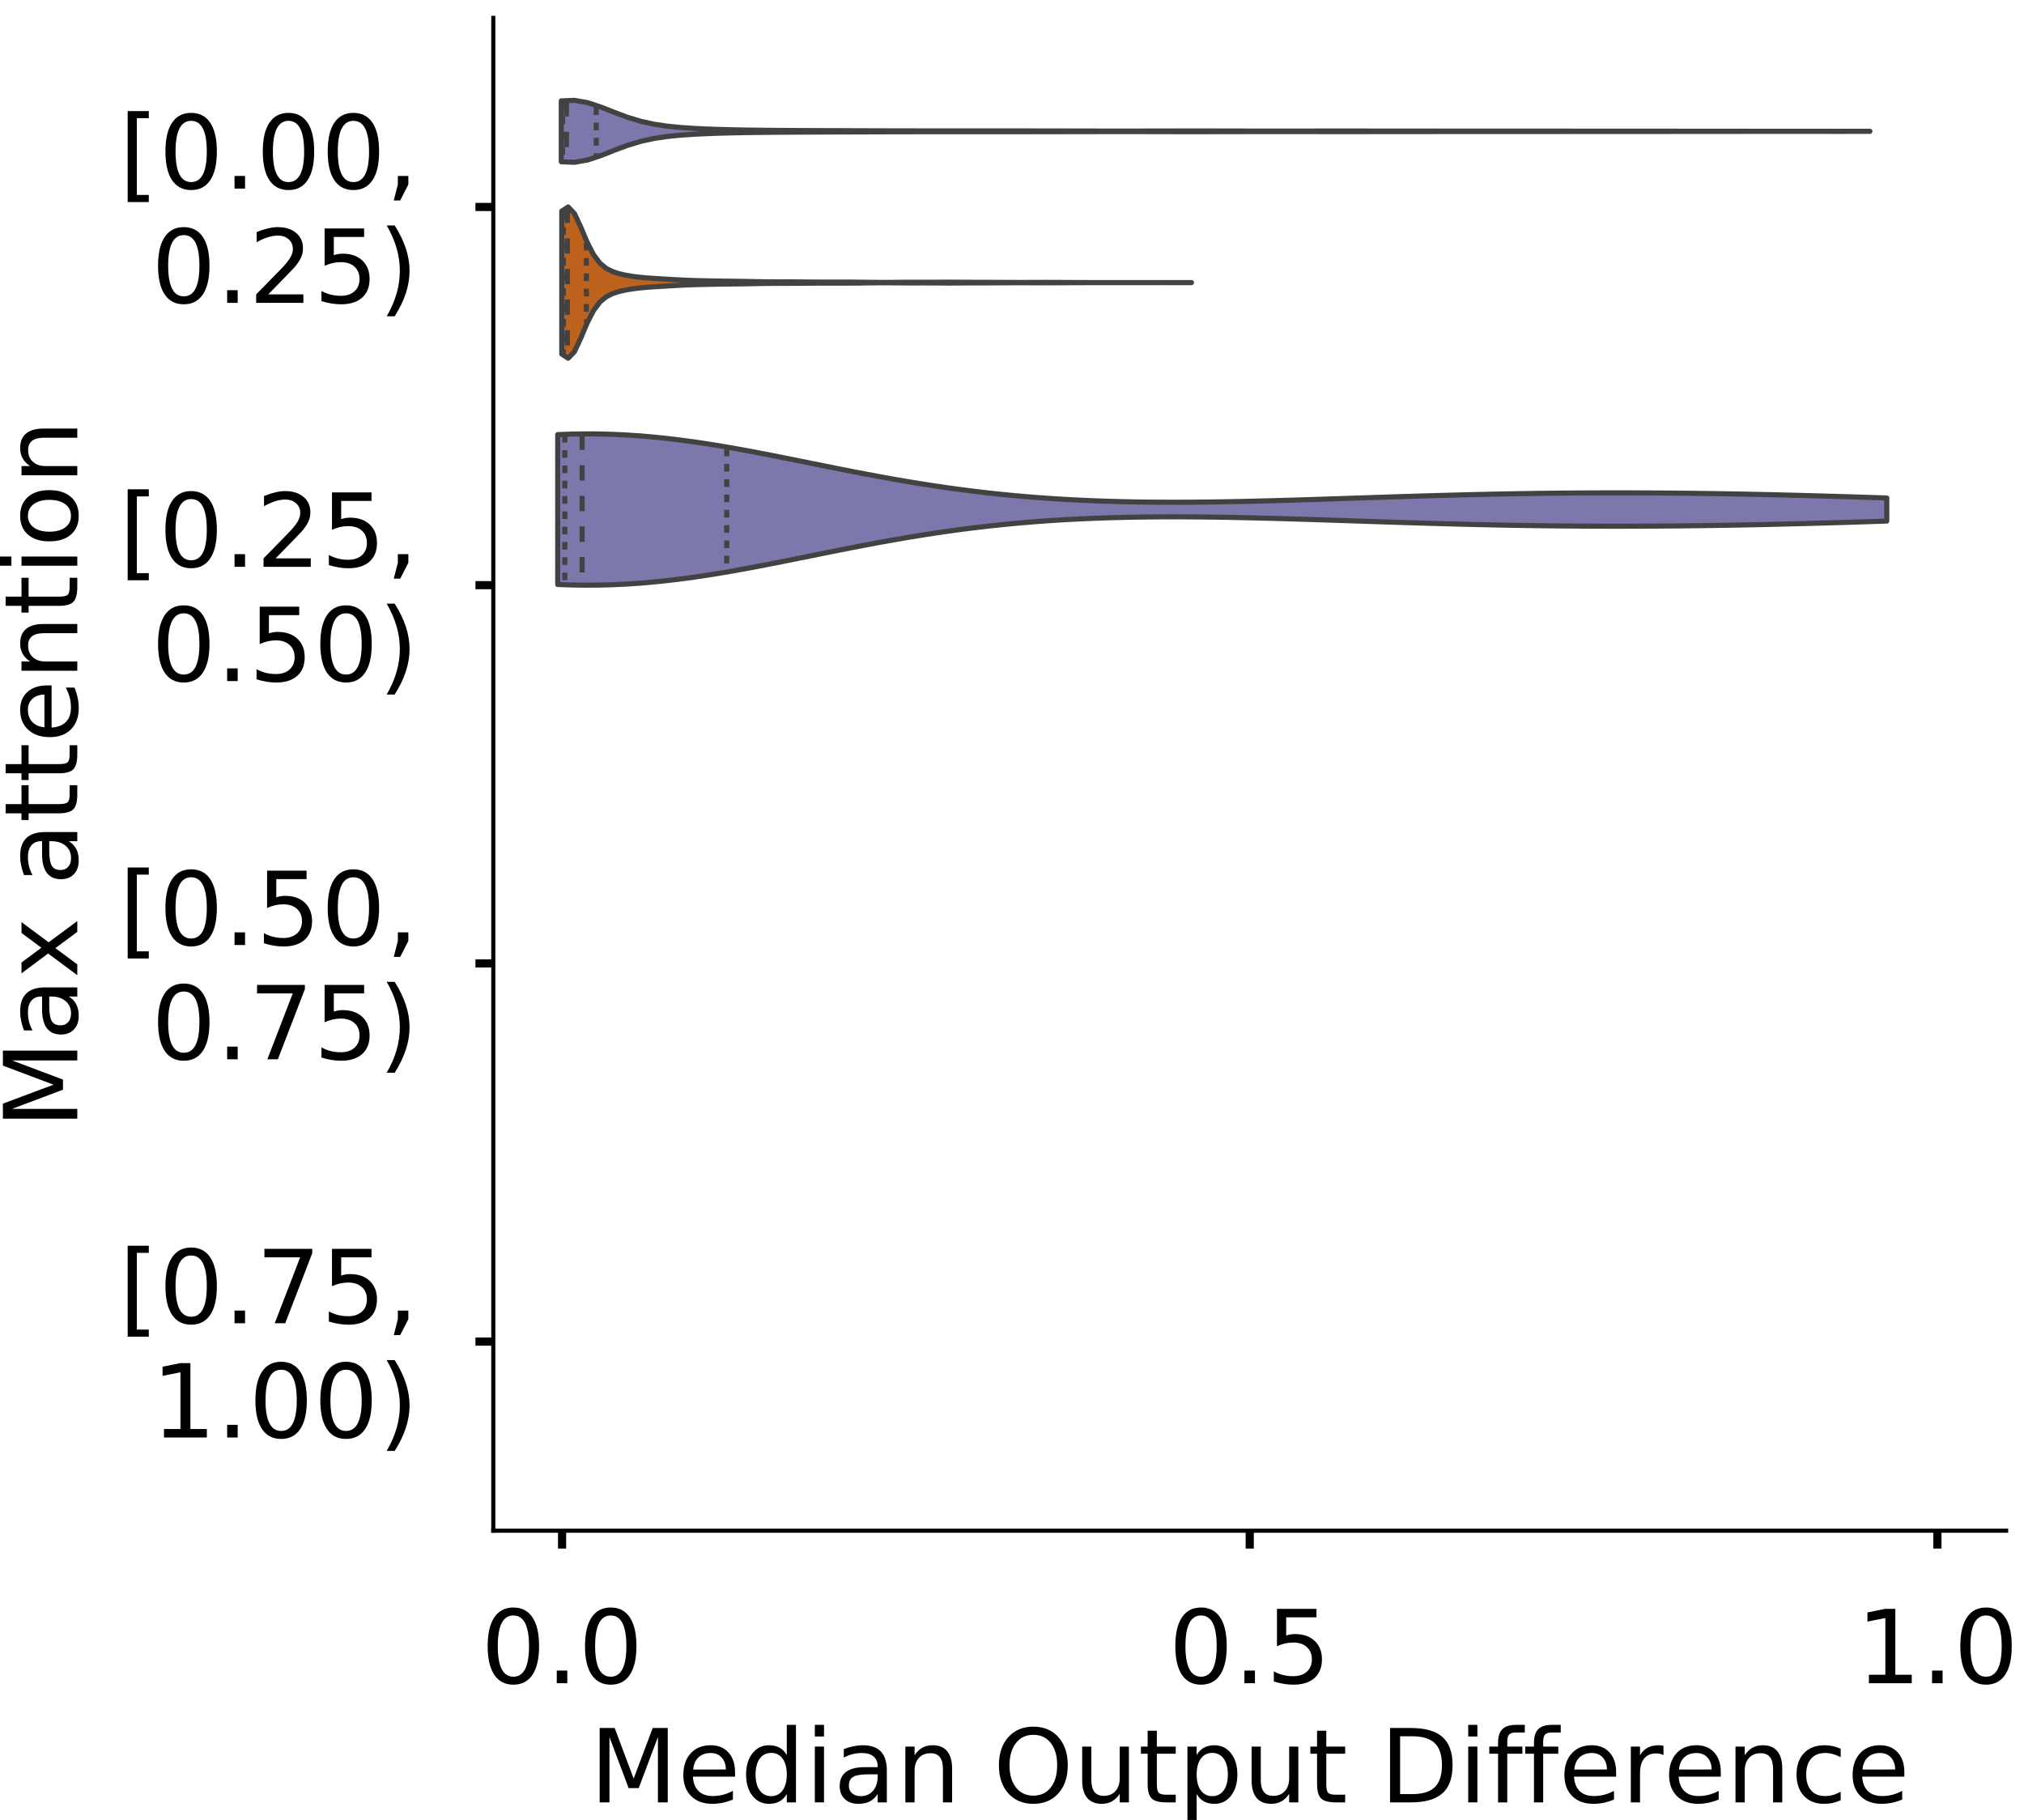 <?xml version="1.0" encoding="utf-8" standalone="no"?>
<!DOCTYPE svg PUBLIC "-//W3C//DTD SVG 1.1//EN"
  "http://www.w3.org/Graphics/SVG/1.1/DTD/svg11.dtd">
<!-- Created with matplotlib (https://matplotlib.org/) -->
<svg height="356.753pt" version="1.1" viewBox="0 0 396.753 356.753" width="396.753pt" xmlns="http://www.w3.org/2000/svg" xmlns:xlink="http://www.w3.org/1999/xlink">
 <defs>
  <style type="text/css">
*{stroke-linecap:butt;stroke-linejoin:round;}
  </style>
 </defs>
 <g id="figure_1">
  <g id="patch_1">
   <path d="M 0 356.753 
L 396.753 356.753 
L 396.753 0 
L 0 0 
z
" style="fill:#ffffff;"/>
  </g>
  <g id="axes_1">
   <g id="patch_2">
    <path d="M 96.7 300.053 
L 393.253 300.053 
L 393.253 3.5 
L 96.7 3.5 
z
" style="fill:#ffffff;"/>
   </g>
   <g id="PolyCollection_1">
    <defs>
     <path d="M 110.026 -325.046 
L 110.026 -336.978 
L 112.617 -337.085 
L 115.208 -336.627 
L 117.799 -335.765 
L 120.39 -334.74 
L 122.981 -333.772 
L 125.572 -332.987 
L 128.164 -332.415 
L 130.755 -332.027 
L 133.346 -331.768 
L 135.937 -331.592 
L 138.528 -331.467 
L 141.119 -331.377 
L 143.71 -331.311 
L 146.301 -331.263 
L 148.892 -331.228 
L 151.483 -331.203 
L 154.074 -331.184 
L 156.666 -331.17 
L 159.257 -331.159 
L 161.848 -331.149 
L 164.439 -331.14 
L 167.03 -331.13 
L 169.621 -331.121 
L 172.212 -331.113 
L 174.803 -331.106 
L 177.394 -331.101 
L 179.985 -331.098 
L 182.576 -331.096 
L 185.168 -331.097 
L 187.759 -331.097 
L 190.35 -331.098 
L 192.941 -331.097 
L 195.532 -331.096 
L 198.123 -331.093 
L 200.714 -331.09 
L 203.305 -331.087 
L 205.896 -331.083 
L 208.487 -331.079 
L 211.078 -331.074 
L 213.67 -331.069 
L 216.261 -331.065 
L 218.852 -331.064 
L 221.443 -331.064 
L 224.034 -331.067 
L 226.625 -331.072 
L 229.216 -331.077 
L 231.807 -331.08 
L 234.398 -331.082 
L 236.989 -331.08 
L 239.58 -331.076 
L 242.172 -331.071 
L 244.763 -331.066 
L 247.354 -331.063 
L 249.945 -331.063 
L 252.536 -331.063 
L 255.127 -331.065 
L 257.718 -331.067 
L 260.309 -331.069 
L 262.9 -331.07 
L 265.491 -331.069 
L 268.082 -331.067 
L 270.674 -331.065 
L 273.265 -331.062 
L 275.856 -331.059 
L 278.447 -331.058 
L 281.038 -331.057 
L 283.629 -331.055 
L 286.22 -331.054 
L 288.811 -331.051 
L 291.402 -331.049 
L 293.993 -331.048 
L 296.584 -331.047 
L 299.176 -331.047 
L 301.767 -331.047 
L 304.358 -331.047 
L 306.949 -331.046 
L 309.54 -331.045 
L 312.131 -331.043 
L 314.722 -331.041 
L 317.313 -331.04 
L 319.904 -331.039 
L 322.495 -331.038 
L 325.086 -331.037 
L 327.678 -331.036 
L 330.269 -331.034 
L 332.86 -331.032 
L 335.451 -331.03 
L 338.042 -331.028 
L 340.633 -331.026 
L 343.224 -331.024 
L 345.815 -331.023 
L 348.406 -331.022 
L 350.997 -331.022 
L 353.588 -331.023 
L 356.18 -331.024 
L 358.771 -331.024 
L 361.362 -331.024 
L 363.953 -331.023 
L 366.544 -331.022 
L 366.544 -331.002 
L 366.544 -331.002 
L 363.953 -331 
L 361.362 -330.999 
L 358.771 -330.999 
L 356.18 -331 
L 353.588 -331.001 
L 350.997 -331.001 
L 348.406 -331.002 
L 345.815 -331.001 
L 343.224 -331 
L 340.633 -330.998 
L 338.042 -330.996 
L 335.451 -330.994 
L 332.86 -330.991 
L 330.269 -330.99 
L 327.678 -330.988 
L 325.086 -330.987 
L 322.495 -330.986 
L 319.904 -330.985 
L 317.313 -330.984 
L 314.722 -330.982 
L 312.131 -330.981 
L 309.54 -330.979 
L 306.949 -330.978 
L 304.358 -330.977 
L 301.767 -330.977 
L 299.176 -330.977 
L 296.584 -330.977 
L 293.993 -330.976 
L 291.402 -330.974 
L 288.811 -330.972 
L 286.22 -330.97 
L 283.629 -330.968 
L 281.038 -330.967 
L 278.447 -330.966 
L 275.856 -330.964 
L 273.265 -330.962 
L 270.674 -330.959 
L 268.082 -330.956 
L 265.491 -330.954 
L 262.9 -330.954 
L 260.309 -330.955 
L 257.718 -330.957 
L 255.127 -330.959 
L 252.536 -330.96 
L 249.945 -330.961 
L 247.354 -330.96 
L 244.763 -330.958 
L 242.172 -330.953 
L 239.58 -330.948 
L 236.989 -330.944 
L 234.398 -330.942 
L 231.807 -330.943 
L 229.216 -330.947 
L 226.625 -330.952 
L 224.034 -330.957 
L 221.443 -330.96 
L 218.852 -330.96 
L 216.261 -330.958 
L 213.67 -330.955 
L 211.078 -330.95 
L 208.487 -330.945 
L 205.896 -330.941 
L 203.305 -330.937 
L 200.714 -330.933 
L 198.123 -330.93 
L 195.532 -330.928 
L 192.941 -330.926 
L 190.35 -330.926 
L 187.759 -330.926 
L 185.168 -330.927 
L 182.576 -330.927 
L 179.985 -330.926 
L 177.394 -330.923 
L 174.803 -330.918 
L 172.212 -330.911 
L 169.621 -330.902 
L 167.03 -330.893 
L 164.439 -330.884 
L 161.848 -330.875 
L 159.257 -330.865 
L 156.666 -330.854 
L 154.074 -330.84 
L 151.483 -330.821 
L 148.892 -330.796 
L 146.301 -330.761 
L 143.71 -330.713 
L 141.119 -330.647 
L 138.528 -330.556 
L 135.937 -330.432 
L 133.346 -330.256 
L 130.755 -329.997 
L 128.164 -329.608 
L 125.572 -329.037 
L 122.981 -328.252 
L 120.39 -327.283 
L 117.799 -326.259 
L 115.208 -325.397 
L 112.617 -324.938 
L 110.026 -325.046 
z
" id="m4f6baaabb4" style="stroke:#424242;"/>
    </defs>
    <g clip-path="url(#pbac6466968)">
     <use style="fill:#7c78ab;stroke:#424242;" x="0" xlink:href="#m4f6baaabb4" y="356.753"/>
    </g>
   </g>
   <g id="PolyCollection_2">
    <defs>
     <path d="M 110.122 -287.344 
L 110.122 -315.369 
L 111.369 -316.184 
L 112.616 -314.873 
L 113.863 -312.187 
L 115.11 -309.237 
L 116.357 -306.812 
L 117.603 -305.153 
L 118.85 -304.129 
L 120.097 -303.506 
L 121.344 -303.104 
L 122.591 -302.82 
L 123.838 -302.606 
L 125.085 -302.442 
L 126.331 -302.318 
L 127.578 -302.221 
L 128.825 -302.141 
L 130.072 -302.066 
L 131.319 -301.991 
L 132.566 -301.919 
L 133.813 -301.854 
L 135.059 -301.801 
L 136.306 -301.76 
L 137.553 -301.727 
L 138.8 -301.7 
L 140.047 -301.676 
L 141.294 -301.657 
L 142.541 -301.641 
L 143.788 -301.626 
L 145.034 -301.61 
L 146.281 -301.59 
L 147.528 -301.565 
L 148.775 -301.54 
L 150.022 -301.52 
L 151.269 -301.508 
L 152.516 -301.504 
L 153.762 -301.503 
L 155.009 -301.499 
L 156.256 -301.491 
L 157.503 -301.482 
L 158.75 -301.473 
L 159.997 -301.466 
L 161.244 -301.461 
L 162.49 -301.458 
L 163.737 -301.457 
L 164.984 -301.457 
L 166.231 -301.456 
L 167.478 -301.451 
L 168.725 -301.438 
L 169.972 -301.422 
L 171.218 -301.407 
L 172.465 -301.398 
L 173.712 -301.397 
L 174.959 -301.404 
L 176.206 -301.415 
L 177.453 -301.424 
L 178.7 -301.426 
L 179.946 -301.424 
L 181.193 -301.422 
L 182.44 -301.425 
L 183.687 -301.433 
L 184.934 -301.442 
L 186.181 -301.445 
L 187.428 -301.441 
L 188.674 -301.432 
L 189.921 -301.423 
L 191.168 -301.418 
L 192.415 -301.415 
L 193.662 -301.413 
L 194.909 -301.409 
L 196.156 -301.403 
L 197.403 -301.396 
L 198.649 -301.391 
L 199.896 -301.388 
L 201.143 -301.389 
L 202.39 -301.393 
L 203.637 -301.398 
L 204.884 -301.401 
L 206.131 -301.4 
L 207.377 -301.394 
L 208.624 -301.387 
L 209.871 -301.38 
L 211.118 -301.375 
L 212.365 -301.371 
L 213.612 -301.367 
L 214.859 -301.364 
L 216.105 -301.362 
L 217.352 -301.361 
L 218.599 -301.363 
L 219.846 -301.365 
L 221.093 -301.367 
L 222.34 -301.367 
L 223.587 -301.366 
L 224.833 -301.363 
L 226.08 -301.361 
L 227.327 -301.359 
L 228.574 -301.36 
L 229.821 -301.361 
L 231.068 -301.364 
L 232.315 -301.366 
L 233.561 -301.367 
L 233.561 -301.346 
L 233.561 -301.346 
L 232.315 -301.347 
L 231.068 -301.349 
L 229.821 -301.352 
L 228.574 -301.353 
L 227.327 -301.354 
L 226.08 -301.352 
L 224.833 -301.35 
L 223.587 -301.347 
L 222.34 -301.346 
L 221.093 -301.346 
L 219.846 -301.348 
L 218.599 -301.35 
L 217.352 -301.352 
L 216.105 -301.351 
L 214.859 -301.349 
L 213.612 -301.346 
L 212.365 -301.342 
L 211.118 -301.338 
L 209.871 -301.333 
L 208.624 -301.326 
L 207.377 -301.319 
L 206.131 -301.313 
L 204.884 -301.312 
L 203.637 -301.315 
L 202.39 -301.32 
L 201.143 -301.324 
L 199.896 -301.325 
L 198.649 -301.322 
L 197.403 -301.317 
L 196.156 -301.31 
L 194.909 -301.304 
L 193.662 -301.3 
L 192.415 -301.298 
L 191.168 -301.295 
L 189.921 -301.29 
L 188.674 -301.281 
L 187.428 -301.272 
L 186.181 -301.268 
L 184.934 -301.271 
L 183.687 -301.28 
L 182.44 -301.288 
L 181.193 -301.291 
L 179.946 -301.289 
L 178.7 -301.287 
L 177.453 -301.289 
L 176.206 -301.298 
L 174.959 -301.309 
L 173.712 -301.316 
L 172.465 -301.315 
L 171.218 -301.306 
L 169.972 -301.291 
L 168.725 -301.275 
L 167.478 -301.262 
L 166.231 -301.257 
L 164.984 -301.256 
L 163.737 -301.256 
L 162.49 -301.255 
L 161.244 -301.252 
L 159.997 -301.247 
L 158.75 -301.24 
L 157.503 -301.231 
L 156.256 -301.222 
L 155.009 -301.214 
L 153.762 -301.21 
L 152.516 -301.209 
L 151.269 -301.205 
L 150.022 -301.193 
L 148.775 -301.173 
L 147.528 -301.148 
L 146.281 -301.123 
L 145.034 -301.103 
L 143.788 -301.087 
L 142.541 -301.072 
L 141.294 -301.056 
L 140.047 -301.037 
L 138.8 -301.013 
L 137.553 -300.986 
L 136.306 -300.953 
L 135.059 -300.912 
L 133.813 -300.859 
L 132.566 -300.794 
L 131.319 -300.722 
L 130.072 -300.647 
L 128.825 -300.572 
L 127.578 -300.492 
L 126.331 -300.395 
L 125.085 -300.271 
L 123.838 -300.107 
L 122.591 -299.893 
L 121.344 -299.609 
L 120.097 -299.207 
L 118.85 -298.584 
L 117.603 -297.56 
L 116.357 -295.901 
L 115.11 -293.476 
L 113.863 -290.526 
L 112.616 -287.84 
L 111.369 -286.529 
L 110.122 -287.344 
z
" id="mcdea9fd79a" style="stroke:#424242;"/>
    </defs>
    <g clip-path="url(#pbac6466968)">
     <use style="fill:#be631d;stroke:#424242;" x="0" xlink:href="#mcdea9fd79a" y="356.753"/>
    </g>
   </g>
   <g id="PolyCollection_3">
    <defs>
     <path d="M 109.324 -242.18 
L 109.324 -271.567 
L 111.955 -271.661 
L 114.587 -271.701 
L 117.218 -271.688 
L 119.85 -271.622 
L 122.482 -271.504 
L 125.113 -271.335 
L 127.745 -271.116 
L 130.377 -270.85 
L 133.008 -270.541 
L 135.64 -270.191 
L 138.271 -269.804 
L 140.903 -269.384 
L 143.535 -268.934 
L 146.166 -268.46 
L 148.798 -267.966 
L 151.43 -267.456 
L 154.061 -266.935 
L 156.693 -266.406 
L 159.324 -265.875 
L 161.956 -265.344 
L 164.588 -264.819 
L 167.219 -264.302 
L 169.851 -263.797 
L 172.482 -263.306 
L 175.114 -262.833 
L 177.746 -262.379 
L 180.377 -261.946 
L 183.009 -261.536 
L 185.641 -261.15 
L 188.272 -260.79 
L 190.904 -260.455 
L 193.535 -260.146 
L 196.167 -259.863 
L 198.799 -259.607 
L 201.43 -259.376 
L 204.062 -259.17 
L 206.694 -258.989 
L 209.325 -258.832 
L 211.957 -258.697 
L 214.588 -258.584 
L 217.22 -258.492 
L 219.852 -258.42 
L 222.483 -258.366 
L 225.115 -258.33 
L 227.747 -258.31 
L 230.378 -258.305 
L 233.01 -258.313 
L 235.641 -258.334 
L 238.273 -258.367 
L 240.905 -258.409 
L 243.536 -258.461 
L 246.168 -258.521 
L 248.8 -258.588 
L 251.431 -258.66 
L 254.063 -258.738 
L 256.694 -258.819 
L 259.326 -258.903 
L 261.958 -258.989 
L 264.589 -259.076 
L 267.221 -259.164 
L 269.853 -259.251 
L 272.484 -259.336 
L 275.116 -259.42 
L 277.747 -259.501 
L 280.379 -259.579 
L 283.011 -259.653 
L 285.642 -259.723 
L 288.274 -259.789 
L 290.905 -259.85 
L 293.537 -259.905 
L 296.169 -259.955 
L 298.8 -259.999 
L 301.432 -260.038 
L 304.064 -260.071 
L 306.695 -260.097 
L 309.327 -260.118 
L 311.958 -260.132 
L 314.59 -260.141 
L 317.222 -260.143 
L 319.853 -260.14 
L 322.485 -260.13 
L 325.117 -260.115 
L 327.748 -260.095 
L 330.38 -260.069 
L 333.011 -260.037 
L 335.643 -260 
L 338.275 -259.959 
L 340.906 -259.912 
L 343.538 -259.861 
L 346.17 -259.805 
L 348.801 -259.745 
L 351.433 -259.68 
L 354.064 -259.612 
L 356.696 -259.54 
L 359.328 -259.465 
L 361.959 -259.387 
L 364.591 -259.305 
L 367.223 -259.222 
L 369.854 -259.136 
L 369.854 -254.611 
L 369.854 -254.611 
L 367.223 -254.525 
L 364.591 -254.442 
L 361.959 -254.36 
L 359.328 -254.282 
L 356.696 -254.207 
L 354.064 -254.135 
L 351.433 -254.067 
L 348.801 -254.002 
L 346.17 -253.942 
L 343.538 -253.886 
L 340.906 -253.835 
L 338.275 -253.788 
L 335.643 -253.747 
L 333.011 -253.71 
L 330.38 -253.678 
L 327.748 -253.652 
L 325.117 -253.632 
L 322.485 -253.617 
L 319.853 -253.607 
L 317.222 -253.604 
L 314.59 -253.606 
L 311.958 -253.615 
L 309.327 -253.629 
L 306.695 -253.65 
L 304.064 -253.676 
L 301.432 -253.709 
L 298.8 -253.748 
L 296.169 -253.792 
L 293.537 -253.842 
L 290.905 -253.897 
L 288.274 -253.958 
L 285.642 -254.024 
L 283.011 -254.094 
L 280.379 -254.168 
L 277.747 -254.246 
L 275.116 -254.327 
L 272.484 -254.411 
L 269.853 -254.496 
L 267.221 -254.583 
L 264.589 -254.671 
L 261.958 -254.758 
L 259.326 -254.844 
L 256.694 -254.928 
L 254.063 -255.009 
L 251.431 -255.087 
L 248.8 -255.159 
L 246.168 -255.226 
L 243.536 -255.286 
L 240.905 -255.338 
L 238.273 -255.38 
L 235.641 -255.413 
L 233.01 -255.434 
L 230.378 -255.442 
L 227.747 -255.437 
L 225.115 -255.417 
L 222.483 -255.381 
L 219.852 -255.327 
L 217.22 -255.255 
L 214.588 -255.163 
L 211.957 -255.05 
L 209.325 -254.915 
L 206.694 -254.758 
L 204.062 -254.577 
L 201.43 -254.371 
L 198.799 -254.14 
L 196.167 -253.884 
L 193.535 -253.601 
L 190.904 -253.292 
L 188.272 -252.957 
L 185.641 -252.597 
L 183.009 -252.211 
L 180.377 -251.801 
L 177.746 -251.368 
L 175.114 -250.914 
L 172.482 -250.441 
L 169.851 -249.95 
L 167.219 -249.445 
L 164.588 -248.928 
L 161.956 -248.403 
L 159.324 -247.872 
L 156.693 -247.341 
L 154.061 -246.812 
L 151.43 -246.291 
L 148.798 -245.781 
L 146.166 -245.287 
L 143.535 -244.813 
L 140.903 -244.363 
L 138.271 -243.943 
L 135.64 -243.556 
L 133.008 -243.206 
L 130.377 -242.897 
L 127.745 -242.631 
L 125.113 -242.412 
L 122.482 -242.243 
L 119.85 -242.125 
L 117.218 -242.059 
L 114.587 -242.046 
L 111.955 -242.086 
L 109.324 -242.18 
z
" id="mbf647ea42a" style="stroke:#424242;"/>
    </defs>
    <g clip-path="url(#pbac6466968)">
     <use style="fill:#7c78ab;stroke:#424242;" x="0" xlink:href="#mbf647ea42a" y="356.753"/>
    </g>
   </g>
   <g id="patch_3">
    <path clip-path="url(#pbac6466968)" d="M 110.18 40.569 
L 110.18 40.569 
L 110.18 40.569 
L 110.18 40.569 
z
" style="fill:#7c78ab;stroke:#424242;stroke-linejoin:miter;stroke-width:0.5;"/>
   </g>
   <g id="patch_4">
    <path clip-path="url(#pbac6466968)" d="M 110.18 40.569 
L 110.18 40.569 
L 110.18 40.569 
L 110.18 40.569 
z
" style="fill:#be631d;stroke:#424242;stroke-linejoin:miter;stroke-width:0.5;"/>
   </g>
   <g id="matplotlib.axis_1">
    <g id="xtick_1">
     <g id="line2d_1">
      <defs>
       <path d="M 0 0 
L 0 3.5 
" id="m03ed16b5bd" style="stroke:#000000;stroke-width:1.6;"/>
      </defs>
      <g>
       <use style="stroke:#000000;stroke-width:1.6;" x="110.18" xlink:href="#m03ed16b5bd" y="300.053"/>
      </g>
     </g>
     <g id="text_1">
      <!-- 0.0 -->
      <defs>
       <path d="M 31.781 66.406 
Q 24.172 66.406 20.328 58.906 
Q 16.5 51.422 16.5 36.375 
Q 16.5 21.391 20.328 13.891 
Q 24.172 6.391 31.781 6.391 
Q 39.453 6.391 43.281 13.891 
Q 47.125 21.391 47.125 36.375 
Q 47.125 51.422 43.281 58.906 
Q 39.453 66.406 31.781 66.406 
z
M 31.781 74.219 
Q 44.047 74.219 50.516 64.516 
Q 56.984 54.828 56.984 36.375 
Q 56.984 17.969 50.516 8.266 
Q 44.047 -1.422 31.781 -1.422 
Q 19.531 -1.422 13.062 8.266 
Q 6.594 17.969 6.594 36.375 
Q 6.594 54.828 13.062 64.516 
Q 19.531 74.219 31.781 74.219 
z
" id="DejaVuSans-48"/>
       <path d="M 10.688 12.406 
L 21 12.406 
L 21 0 
L 10.688 0 
z
" id="DejaVuSans-46"/>
      </defs>
      <g transform="translate(94.277 329.95)scale(0.2 -0.2)">
       <use xlink:href="#DejaVuSans-48"/>
       <use x="63.623" xlink:href="#DejaVuSans-46"/>
       <use x="95.41" xlink:href="#DejaVuSans-48"/>
      </g>
     </g>
    </g>
    <g id="xtick_2">
     <g id="line2d_2">
      <g>
       <use style="stroke:#000000;stroke-width:1.6;" x="244.977" xlink:href="#m03ed16b5bd" y="300.053"/>
      </g>
     </g>
     <g id="text_2">
      <!-- 0.5 -->
      <defs>
       <path d="M 10.797 72.906 
L 49.516 72.906 
L 49.516 64.594 
L 19.828 64.594 
L 19.828 46.734 
Q 21.969 47.469 24.109 47.828 
Q 26.266 48.188 28.422 48.188 
Q 40.625 48.188 47.75 41.5 
Q 54.891 34.812 54.891 23.391 
Q 54.891 11.625 47.562 5.094 
Q 40.234 -1.422 26.906 -1.422 
Q 22.312 -1.422 17.547 -0.641 
Q 12.797 0.141 7.719 1.703 
L 7.719 11.625 
Q 12.109 9.234 16.797 8.062 
Q 21.484 6.891 26.703 6.891 
Q 35.156 6.891 40.078 11.328 
Q 45.016 15.766 45.016 23.391 
Q 45.016 31 40.078 35.438 
Q 35.156 39.891 26.703 39.891 
Q 22.75 39.891 18.812 39.016 
Q 14.891 38.141 10.797 36.281 
z
" id="DejaVuSans-53"/>
      </defs>
      <g transform="translate(229.074 329.95)scale(0.2 -0.2)">
       <use xlink:href="#DejaVuSans-48"/>
       <use x="63.623" xlink:href="#DejaVuSans-46"/>
       <use x="95.41" xlink:href="#DejaVuSans-53"/>
      </g>
     </g>
    </g>
    <g id="xtick_3">
     <g id="line2d_3">
      <g>
       <use style="stroke:#000000;stroke-width:1.6;" x="379.774" xlink:href="#m03ed16b5bd" y="300.053"/>
      </g>
     </g>
     <g id="text_3">
      <!-- 1.0 -->
      <defs>
       <path d="M 12.406 8.297 
L 28.516 8.297 
L 28.516 63.922 
L 10.984 60.406 
L 10.984 69.391 
L 28.422 72.906 
L 38.281 72.906 
L 38.281 8.297 
L 54.391 8.297 
L 54.391 0 
L 12.406 0 
z
" id="DejaVuSans-49"/>
      </defs>
      <g transform="translate(363.871 329.95)scale(0.2 -0.2)">
       <use xlink:href="#DejaVuSans-49"/>
       <use x="63.623" xlink:href="#DejaVuSans-46"/>
       <use x="95.41" xlink:href="#DejaVuSans-48"/>
      </g>
     </g>
    </g>
    <g id="text_4">
     <!-- Median Output Difference -->
     <defs>
      <path d="M 9.812 72.906 
L 24.516 72.906 
L 43.109 23.297 
L 61.812 72.906 
L 76.516 72.906 
L 76.516 0 
L 66.891 0 
L 66.891 64.016 
L 48.094 14.016 
L 38.188 14.016 
L 19.391 64.016 
L 19.391 0 
L 9.812 0 
z
" id="DejaVuSans-77"/>
      <path d="M 56.203 29.594 
L 56.203 25.203 
L 14.891 25.203 
Q 15.484 15.922 20.484 11.062 
Q 25.484 6.203 34.422 6.203 
Q 39.594 6.203 44.453 7.469 
Q 49.312 8.734 54.109 11.281 
L 54.109 2.781 
Q 49.266 0.734 44.188 -0.344 
Q 39.109 -1.422 33.891 -1.422 
Q 20.797 -1.422 13.156 6.188 
Q 5.516 13.812 5.516 26.812 
Q 5.516 40.234 12.766 48.109 
Q 20.016 56 32.328 56 
Q 43.359 56 49.781 48.891 
Q 56.203 41.797 56.203 29.594 
z
M 47.219 32.234 
Q 47.125 39.594 43.094 43.984 
Q 39.062 48.391 32.422 48.391 
Q 24.906 48.391 20.391 44.141 
Q 15.875 39.891 15.188 32.172 
z
" id="DejaVuSans-101"/>
      <path d="M 45.406 46.391 
L 45.406 75.984 
L 54.391 75.984 
L 54.391 0 
L 45.406 0 
L 45.406 8.203 
Q 42.578 3.328 38.25 0.953 
Q 33.938 -1.422 27.875 -1.422 
Q 17.969 -1.422 11.734 6.484 
Q 5.516 14.406 5.516 27.297 
Q 5.516 40.188 11.734 48.094 
Q 17.969 56 27.875 56 
Q 33.938 56 38.25 53.625 
Q 42.578 51.266 45.406 46.391 
z
M 14.797 27.297 
Q 14.797 17.391 18.875 11.75 
Q 22.953 6.109 30.078 6.109 
Q 37.203 6.109 41.297 11.75 
Q 45.406 17.391 45.406 27.297 
Q 45.406 37.203 41.297 42.844 
Q 37.203 48.484 30.078 48.484 
Q 22.953 48.484 18.875 42.844 
Q 14.797 37.203 14.797 27.297 
z
" id="DejaVuSans-100"/>
      <path d="M 9.422 54.688 
L 18.406 54.688 
L 18.406 0 
L 9.422 0 
z
M 9.422 75.984 
L 18.406 75.984 
L 18.406 64.594 
L 9.422 64.594 
z
" id="DejaVuSans-105"/>
      <path d="M 34.281 27.484 
Q 23.391 27.484 19.188 25 
Q 14.984 22.516 14.984 16.5 
Q 14.984 11.719 18.141 8.906 
Q 21.297 6.109 26.703 6.109 
Q 34.188 6.109 38.703 11.406 
Q 43.219 16.703 43.219 25.484 
L 43.219 27.484 
z
M 52.203 31.203 
L 52.203 0 
L 43.219 0 
L 43.219 8.297 
Q 40.141 3.328 35.547 0.953 
Q 30.953 -1.422 24.312 -1.422 
Q 15.922 -1.422 10.953 3.297 
Q 6 8.016 6 15.922 
Q 6 25.141 12.172 29.828 
Q 18.359 34.516 30.609 34.516 
L 43.219 34.516 
L 43.219 35.406 
Q 43.219 41.609 39.141 45 
Q 35.062 48.391 27.688 48.391 
Q 23 48.391 18.547 47.266 
Q 14.109 46.141 10.016 43.891 
L 10.016 52.203 
Q 14.938 54.109 19.578 55.047 
Q 24.219 56 28.609 56 
Q 40.484 56 46.344 49.844 
Q 52.203 43.703 52.203 31.203 
z
" id="DejaVuSans-97"/>
      <path d="M 54.891 33.016 
L 54.891 0 
L 45.906 0 
L 45.906 32.719 
Q 45.906 40.484 42.875 44.328 
Q 39.844 48.188 33.797 48.188 
Q 26.516 48.188 22.312 43.547 
Q 18.109 38.922 18.109 30.906 
L 18.109 0 
L 9.078 0 
L 9.078 54.688 
L 18.109 54.688 
L 18.109 46.188 
Q 21.344 51.125 25.703 53.562 
Q 30.078 56 35.797 56 
Q 45.219 56 50.047 50.172 
Q 54.891 44.344 54.891 33.016 
z
" id="DejaVuSans-110"/>
      <path id="DejaVuSans-32"/>
      <path d="M 39.406 66.219 
Q 28.656 66.219 22.328 58.203 
Q 16.016 50.203 16.016 36.375 
Q 16.016 22.609 22.328 14.594 
Q 28.656 6.594 39.406 6.594 
Q 50.141 6.594 56.422 14.594 
Q 62.703 22.609 62.703 36.375 
Q 62.703 50.203 56.422 58.203 
Q 50.141 66.219 39.406 66.219 
z
M 39.406 74.219 
Q 54.734 74.219 63.906 63.938 
Q 73.094 53.656 73.094 36.375 
Q 73.094 19.141 63.906 8.859 
Q 54.734 -1.422 39.406 -1.422 
Q 24.031 -1.422 14.812 8.828 
Q 5.609 19.094 5.609 36.375 
Q 5.609 53.656 14.812 63.938 
Q 24.031 74.219 39.406 74.219 
z
" id="DejaVuSans-79"/>
      <path d="M 8.5 21.578 
L 8.5 54.688 
L 17.484 54.688 
L 17.484 21.922 
Q 17.484 14.156 20.5 10.266 
Q 23.531 6.391 29.594 6.391 
Q 36.859 6.391 41.078 11.031 
Q 45.312 15.672 45.312 23.688 
L 45.312 54.688 
L 54.297 54.688 
L 54.297 0 
L 45.312 0 
L 45.312 8.406 
Q 42.047 3.422 37.719 1 
Q 33.406 -1.422 27.688 -1.422 
Q 18.266 -1.422 13.375 4.438 
Q 8.5 10.297 8.5 21.578 
z
M 31.109 56 
z
" id="DejaVuSans-117"/>
      <path d="M 18.312 70.219 
L 18.312 54.688 
L 36.812 54.688 
L 36.812 47.703 
L 18.312 47.703 
L 18.312 18.016 
Q 18.312 11.328 20.141 9.422 
Q 21.969 7.516 27.594 7.516 
L 36.812 7.516 
L 36.812 0 
L 27.594 0 
Q 17.188 0 13.234 3.875 
Q 9.281 7.766 9.281 18.016 
L 9.281 47.703 
L 2.688 47.703 
L 2.688 54.688 
L 9.281 54.688 
L 9.281 70.219 
z
" id="DejaVuSans-116"/>
      <path d="M 18.109 8.203 
L 18.109 -20.797 
L 9.078 -20.797 
L 9.078 54.688 
L 18.109 54.688 
L 18.109 46.391 
Q 20.953 51.266 25.266 53.625 
Q 29.594 56 35.594 56 
Q 45.562 56 51.781 48.094 
Q 58.016 40.188 58.016 27.297 
Q 58.016 14.406 51.781 6.484 
Q 45.562 -1.422 35.594 -1.422 
Q 29.594 -1.422 25.266 0.953 
Q 20.953 3.328 18.109 8.203 
z
M 48.688 27.297 
Q 48.688 37.203 44.609 42.844 
Q 40.531 48.484 33.406 48.484 
Q 26.266 48.484 22.188 42.844 
Q 18.109 37.203 18.109 27.297 
Q 18.109 17.391 22.188 11.75 
Q 26.266 6.109 33.406 6.109 
Q 40.531 6.109 44.609 11.75 
Q 48.688 17.391 48.688 27.297 
z
" id="DejaVuSans-112"/>
      <path d="M 19.672 64.797 
L 19.672 8.109 
L 31.594 8.109 
Q 46.688 8.109 53.688 14.938 
Q 60.688 21.781 60.688 36.531 
Q 60.688 51.172 53.688 57.984 
Q 46.688 64.797 31.594 64.797 
z
M 9.812 72.906 
L 30.078 72.906 
Q 51.266 72.906 61.172 64.094 
Q 71.094 55.281 71.094 36.531 
Q 71.094 17.672 61.125 8.828 
Q 51.172 0 30.078 0 
L 9.812 0 
z
" id="DejaVuSans-68"/>
      <path d="M 37.109 75.984 
L 37.109 68.5 
L 28.516 68.5 
Q 23.688 68.5 21.797 66.547 
Q 19.922 64.594 19.922 59.516 
L 19.922 54.688 
L 34.719 54.688 
L 34.719 47.703 
L 19.922 47.703 
L 19.922 0 
L 10.891 0 
L 10.891 47.703 
L 2.297 47.703 
L 2.297 54.688 
L 10.891 54.688 
L 10.891 58.5 
Q 10.891 67.625 15.141 71.797 
Q 19.391 75.984 28.609 75.984 
z
" id="DejaVuSans-102"/>
      <path d="M 41.109 46.297 
Q 39.594 47.172 37.812 47.578 
Q 36.031 48 33.891 48 
Q 26.266 48 22.188 43.047 
Q 18.109 38.094 18.109 28.812 
L 18.109 0 
L 9.078 0 
L 9.078 54.688 
L 18.109 54.688 
L 18.109 46.188 
Q 20.953 51.172 25.484 53.578 
Q 30.031 56 36.531 56 
Q 37.453 56 38.578 55.875 
Q 39.703 55.766 41.062 55.516 
z
" id="DejaVuSans-114"/>
      <path d="M 48.781 52.594 
L 48.781 44.188 
Q 44.969 46.297 41.141 47.344 
Q 37.312 48.391 33.406 48.391 
Q 24.656 48.391 19.812 42.844 
Q 14.984 37.312 14.984 27.297 
Q 14.984 17.281 19.812 11.734 
Q 24.656 6.203 33.406 6.203 
Q 37.312 6.203 41.141 7.25 
Q 44.969 8.297 48.781 10.406 
L 48.781 2.094 
Q 45.016 0.344 40.984 -0.531 
Q 36.969 -1.422 32.422 -1.422 
Q 20.062 -1.422 12.781 6.344 
Q 5.516 14.109 5.516 27.297 
Q 5.516 40.672 12.859 48.328 
Q 20.219 56 33.016 56 
Q 37.156 56 41.109 55.141 
Q 45.062 54.297 48.781 52.594 
z
" id="DejaVuSans-99"/>
     </defs>
     <g transform="translate(115.589 353.306)scale(0.2 -0.2)">
      <use xlink:href="#DejaVuSans-77"/>
      <use x="86.279" xlink:href="#DejaVuSans-101"/>
      <use x="147.803" xlink:href="#DejaVuSans-100"/>
      <use x="211.279" xlink:href="#DejaVuSans-105"/>
      <use x="239.062" xlink:href="#DejaVuSans-97"/>
      <use x="300.342" xlink:href="#DejaVuSans-110"/>
      <use x="363.721" xlink:href="#DejaVuSans-32"/>
      <use x="395.508" xlink:href="#DejaVuSans-79"/>
      <use x="474.219" xlink:href="#DejaVuSans-117"/>
      <use x="537.598" xlink:href="#DejaVuSans-116"/>
      <use x="576.807" xlink:href="#DejaVuSans-112"/>
      <use x="640.283" xlink:href="#DejaVuSans-117"/>
      <use x="703.662" xlink:href="#DejaVuSans-116"/>
      <use x="742.871" xlink:href="#DejaVuSans-32"/>
      <use x="774.658" xlink:href="#DejaVuSans-68"/>
      <use x="851.66" xlink:href="#DejaVuSans-105"/>
      <use x="879.443" xlink:href="#DejaVuSans-102"/>
      <use x="914.648" xlink:href="#DejaVuSans-102"/>
      <use x="949.854" xlink:href="#DejaVuSans-101"/>
      <use x="1011.377" xlink:href="#DejaVuSans-114"/>
      <use x="1052.459" xlink:href="#DejaVuSans-101"/>
      <use x="1113.982" xlink:href="#DejaVuSans-110"/>
      <use x="1177.361" xlink:href="#DejaVuSans-99"/>
      <use x="1232.342" xlink:href="#DejaVuSans-101"/>
     </g>
    </g>
   </g>
   <g id="matplotlib.axis_2">
    <g id="ytick_1">
     <g id="line2d_4">
      <defs>
       <path d="M 0 0 
L -3.5 0 
" id="m4e575e259c" style="stroke:#000000;stroke-width:1.6;"/>
      </defs>
      <g>
       <use style="stroke:#000000;stroke-width:1.6;" x="96.7" xlink:href="#m4e575e259c" y="40.569"/>
      </g>
     </g>
     <g id="text_5">
      <!-- [0.00, -->
      <defs>
       <path d="M 8.594 75.984 
L 29.297 75.984 
L 29.297 69 
L 17.578 69 
L 17.578 -6.203 
L 29.297 -6.203 
L 29.297 -13.188 
L 8.594 -13.188 
z
" id="DejaVuSans-91"/>
       <path d="M 11.719 12.406 
L 22.016 12.406 
L 22.016 4 
L 14.016 -11.625 
L 7.719 -11.625 
L 11.719 4 
z
" id="DejaVuSans-44"/>
      </defs>
      <g transform="translate(23.309 36.97)scale(0.2 -0.2)">
       <use xlink:href="#DejaVuSans-91"/>
       <use x="39.014" xlink:href="#DejaVuSans-48"/>
       <use x="102.637" xlink:href="#DejaVuSans-46"/>
       <use x="134.424" xlink:href="#DejaVuSans-48"/>
       <use x="198.047" xlink:href="#DejaVuSans-48"/>
       <use x="261.67" xlink:href="#DejaVuSans-44"/>
      </g>
      <!-- 0.25) -->
      <defs>
       <path d="M 19.188 8.297 
L 53.609 8.297 
L 53.609 0 
L 7.328 0 
L 7.328 8.297 
Q 12.938 14.109 22.625 23.891 
Q 32.328 33.688 34.812 36.531 
Q 39.547 41.844 41.422 45.531 
Q 43.312 49.219 43.312 52.781 
Q 43.312 58.594 39.234 62.25 
Q 35.156 65.922 28.609 65.922 
Q 23.969 65.922 18.812 64.312 
Q 13.672 62.703 7.812 59.422 
L 7.812 69.391 
Q 13.766 71.781 18.938 73 
Q 24.125 74.219 28.422 74.219 
Q 39.75 74.219 46.484 68.547 
Q 53.219 62.891 53.219 53.422 
Q 53.219 48.922 51.531 44.891 
Q 49.859 40.875 45.406 35.406 
Q 44.188 33.984 37.641 27.219 
Q 31.109 20.453 19.188 8.297 
z
" id="DejaVuSans-50"/>
       <path d="M 8.016 75.875 
L 15.828 75.875 
Q 23.141 64.359 26.781 53.312 
Q 30.422 42.281 30.422 31.391 
Q 30.422 20.453 26.781 9.375 
Q 23.141 -1.703 15.828 -13.188 
L 8.016 -13.188 
Q 14.5 -2 17.703 9.062 
Q 20.906 20.125 20.906 31.391 
Q 20.906 42.672 17.703 53.656 
Q 14.5 64.656 8.016 75.875 
z
" id="DejaVuSans-41"/>
      </defs>
      <g transform="translate(29.666 59.365)scale(0.2 -0.2)">
       <use xlink:href="#DejaVuSans-48"/>
       <use x="63.623" xlink:href="#DejaVuSans-46"/>
       <use x="95.41" xlink:href="#DejaVuSans-50"/>
       <use x="159.033" xlink:href="#DejaVuSans-53"/>
       <use x="222.656" xlink:href="#DejaVuSans-41"/>
      </g>
     </g>
    </g>
    <g id="ytick_2">
     <g id="line2d_5">
      <g>
       <use style="stroke:#000000;stroke-width:1.6;" x="96.7" xlink:href="#m4e575e259c" y="114.707"/>
      </g>
     </g>
     <g id="text_6">
      <!-- [0.25, -->
      <g transform="translate(23.309 111.108)scale(0.2 -0.2)">
       <use xlink:href="#DejaVuSans-91"/>
       <use x="39.014" xlink:href="#DejaVuSans-48"/>
       <use x="102.637" xlink:href="#DejaVuSans-46"/>
       <use x="134.424" xlink:href="#DejaVuSans-50"/>
       <use x="198.047" xlink:href="#DejaVuSans-53"/>
       <use x="261.67" xlink:href="#DejaVuSans-44"/>
      </g>
      <!-- 0.50) -->
      <g transform="translate(29.666 133.504)scale(0.2 -0.2)">
       <use xlink:href="#DejaVuSans-48"/>
       <use x="63.623" xlink:href="#DejaVuSans-46"/>
       <use x="95.41" xlink:href="#DejaVuSans-53"/>
       <use x="159.033" xlink:href="#DejaVuSans-48"/>
       <use x="222.656" xlink:href="#DejaVuSans-41"/>
      </g>
     </g>
    </g>
    <g id="ytick_3">
     <g id="line2d_6">
      <g>
       <use style="stroke:#000000;stroke-width:1.6;" x="96.7" xlink:href="#m4e575e259c" y="188.846"/>
      </g>
     </g>
     <g id="text_7">
      <!-- [0.50, -->
      <g transform="translate(23.309 185.246)scale(0.2 -0.2)">
       <use xlink:href="#DejaVuSans-91"/>
       <use x="39.014" xlink:href="#DejaVuSans-48"/>
       <use x="102.637" xlink:href="#DejaVuSans-46"/>
       <use x="134.424" xlink:href="#DejaVuSans-53"/>
       <use x="198.047" xlink:href="#DejaVuSans-48"/>
       <use x="261.67" xlink:href="#DejaVuSans-44"/>
      </g>
      <!-- 0.75) -->
      <defs>
       <path d="M 8.203 72.906 
L 55.078 72.906 
L 55.078 68.703 
L 28.609 0 
L 18.312 0 
L 43.219 64.594 
L 8.203 64.594 
z
" id="DejaVuSans-55"/>
      </defs>
      <g transform="translate(29.666 207.642)scale(0.2 -0.2)">
       <use xlink:href="#DejaVuSans-48"/>
       <use x="63.623" xlink:href="#DejaVuSans-46"/>
       <use x="95.41" xlink:href="#DejaVuSans-55"/>
       <use x="159.033" xlink:href="#DejaVuSans-53"/>
       <use x="222.656" xlink:href="#DejaVuSans-41"/>
      </g>
     </g>
    </g>
    <g id="ytick_4">
     <g id="line2d_7">
      <g>
       <use style="stroke:#000000;stroke-width:1.6;" x="96.7" xlink:href="#m4e575e259c" y="262.984"/>
      </g>
     </g>
     <g id="text_8">
      <!-- [0.75, -->
      <g transform="translate(23.309 259.385)scale(0.2 -0.2)">
       <use xlink:href="#DejaVuSans-91"/>
       <use x="39.014" xlink:href="#DejaVuSans-48"/>
       <use x="102.637" xlink:href="#DejaVuSans-46"/>
       <use x="134.424" xlink:href="#DejaVuSans-55"/>
       <use x="198.047" xlink:href="#DejaVuSans-53"/>
       <use x="261.67" xlink:href="#DejaVuSans-44"/>
      </g>
      <!-- 1.00) -->
      <g transform="translate(29.666 281.78)scale(0.2 -0.2)">
       <use xlink:href="#DejaVuSans-49"/>
       <use x="63.623" xlink:href="#DejaVuSans-46"/>
       <use x="95.41" xlink:href="#DejaVuSans-48"/>
       <use x="159.033" xlink:href="#DejaVuSans-48"/>
       <use x="222.656" xlink:href="#DejaVuSans-41"/>
      </g>
     </g>
    </g>
    <g id="text_9">
     <!-- Max attention -->
     <defs>
      <path d="M 54.891 54.688 
L 35.109 28.078 
L 55.906 0 
L 45.312 0 
L 29.391 21.484 
L 13.484 0 
L 2.875 0 
L 24.125 28.609 
L 4.688 54.688 
L 15.281 54.688 
L 29.781 35.203 
L 44.281 54.688 
z
" id="DejaVuSans-120"/>
      <path d="M 30.609 48.391 
Q 23.391 48.391 19.188 42.75 
Q 14.984 37.109 14.984 27.297 
Q 14.984 17.484 19.156 11.844 
Q 23.344 6.203 30.609 6.203 
Q 37.797 6.203 41.984 11.859 
Q 46.188 17.531 46.188 27.297 
Q 46.188 37.016 41.984 42.703 
Q 37.797 48.391 30.609 48.391 
z
M 30.609 56 
Q 42.328 56 49.016 48.375 
Q 55.719 40.766 55.719 27.297 
Q 55.719 13.875 49.016 6.219 
Q 42.328 -1.422 30.609 -1.422 
Q 18.844 -1.422 12.172 6.219 
Q 5.516 13.875 5.516 27.297 
Q 5.516 40.766 12.172 48.375 
Q 18.844 56 30.609 56 
z
" id="DejaVuSans-111"/>
     </defs>
     <g transform="translate(15.15 221.244)rotate(-90)scale(0.2 -0.2)">
      <use xlink:href="#DejaVuSans-77"/>
      <use x="86.279" xlink:href="#DejaVuSans-97"/>
      <use x="147.559" xlink:href="#DejaVuSans-120"/>
      <use x="206.738" xlink:href="#DejaVuSans-32"/>
      <use x="238.525" xlink:href="#DejaVuSans-97"/>
      <use x="299.805" xlink:href="#DejaVuSans-116"/>
      <use x="339.014" xlink:href="#DejaVuSans-116"/>
      <use x="378.223" xlink:href="#DejaVuSans-101"/>
      <use x="439.746" xlink:href="#DejaVuSans-110"/>
      <use x="503.125" xlink:href="#DejaVuSans-116"/>
      <use x="542.334" xlink:href="#DejaVuSans-105"/>
      <use x="570.117" xlink:href="#DejaVuSans-111"/>
      <use x="631.299" xlink:href="#DejaVuSans-110"/>
     </g>
    </g>
   </g>
   <g id="line2d_8">
    <path clip-path="url(#pbac6466968)" d="M 110.288 19.835 
L 110.288 31.648 
" style="fill:none;stroke:#424242;stroke-dasharray:1.5,1.5;stroke-dashoffset:0;"/>
   </g>
   <g id="line2d_9">
    <path clip-path="url(#pbac6466968)" d="M 111.028 19.835 
L 111.028 31.648 
" style="fill:none;stroke:#424242;stroke-dasharray:3,3;stroke-dashoffset:0;"/>
   </g>
   <g id="line2d_10">
    <path clip-path="url(#pbac6466968)" d="M 116.872 21.036 
L 116.872 30.447 
" style="fill:none;stroke:#424242;stroke-dasharray:1.5,1.5;stroke-dashoffset:0;"/>
   </g>
   <g id="line2d_11">
    <path clip-path="url(#pbac6466968)" d="M 110.445 41.524 
L 110.445 69.269 
" style="fill:none;stroke:#424242;stroke-dasharray:1.5,1.5;stroke-dashoffset:0;"/>
   </g>
   <g id="line2d_12">
    <path clip-path="url(#pbac6466968)" d="M 111.212 40.717 
L 111.212 70.076 
" style="fill:none;stroke:#424242;stroke-dasharray:3,3;stroke-dashoffset:0;"/>
   </g>
   <g id="line2d_13">
    <path clip-path="url(#pbac6466968)" d="M 114.942 47.595 
L 114.942 63.198 
" style="fill:none;stroke:#424242;stroke-dasharray:1.5,1.5;stroke-dashoffset:0;"/>
   </g>
   <g id="line2d_14">
    <path clip-path="url(#pbac6466968)" d="M 110.716 85.241 
L 110.716 114.519 
" style="fill:none;stroke:#424242;stroke-dasharray:1.5,1.5;stroke-dashoffset:0;"/>
   </g>
   <g id="line2d_15">
    <path clip-path="url(#pbac6466968)" d="M 114.107 85.2 
L 114.107 114.559 
" style="fill:none;stroke:#424242;stroke-dasharray:3,3;stroke-dashoffset:0;"/>
   </g>
   <g id="line2d_16">
    <path clip-path="url(#pbac6466968)" d="M 142.46 87.939 
L 142.46 111.82 
" style="fill:none;stroke:#424242;stroke-dasharray:1.5,1.5;stroke-dashoffset:0;"/>
   </g>
   <g id="patch_5">
    <path d="M 96.7 300.053 
L 96.7 3.5 
" style="fill:none;stroke:#000000;stroke-linecap:square;stroke-linejoin:miter;stroke-width:0.8;"/>
   </g>
   <g id="patch_6">
    <path d="M 96.7 300.053 
L 393.253 300.053 
" style="fill:none;stroke:#000000;stroke-linecap:square;stroke-linejoin:miter;stroke-width:0.8;"/>
   </g>
  </g>
 </g>
 <defs>
  <clipPath id="pbac6466968">
   <rect height="296.553" width="296.553" x="96.7" y="3.5"/>
  </clipPath>
 </defs>
</svg>
